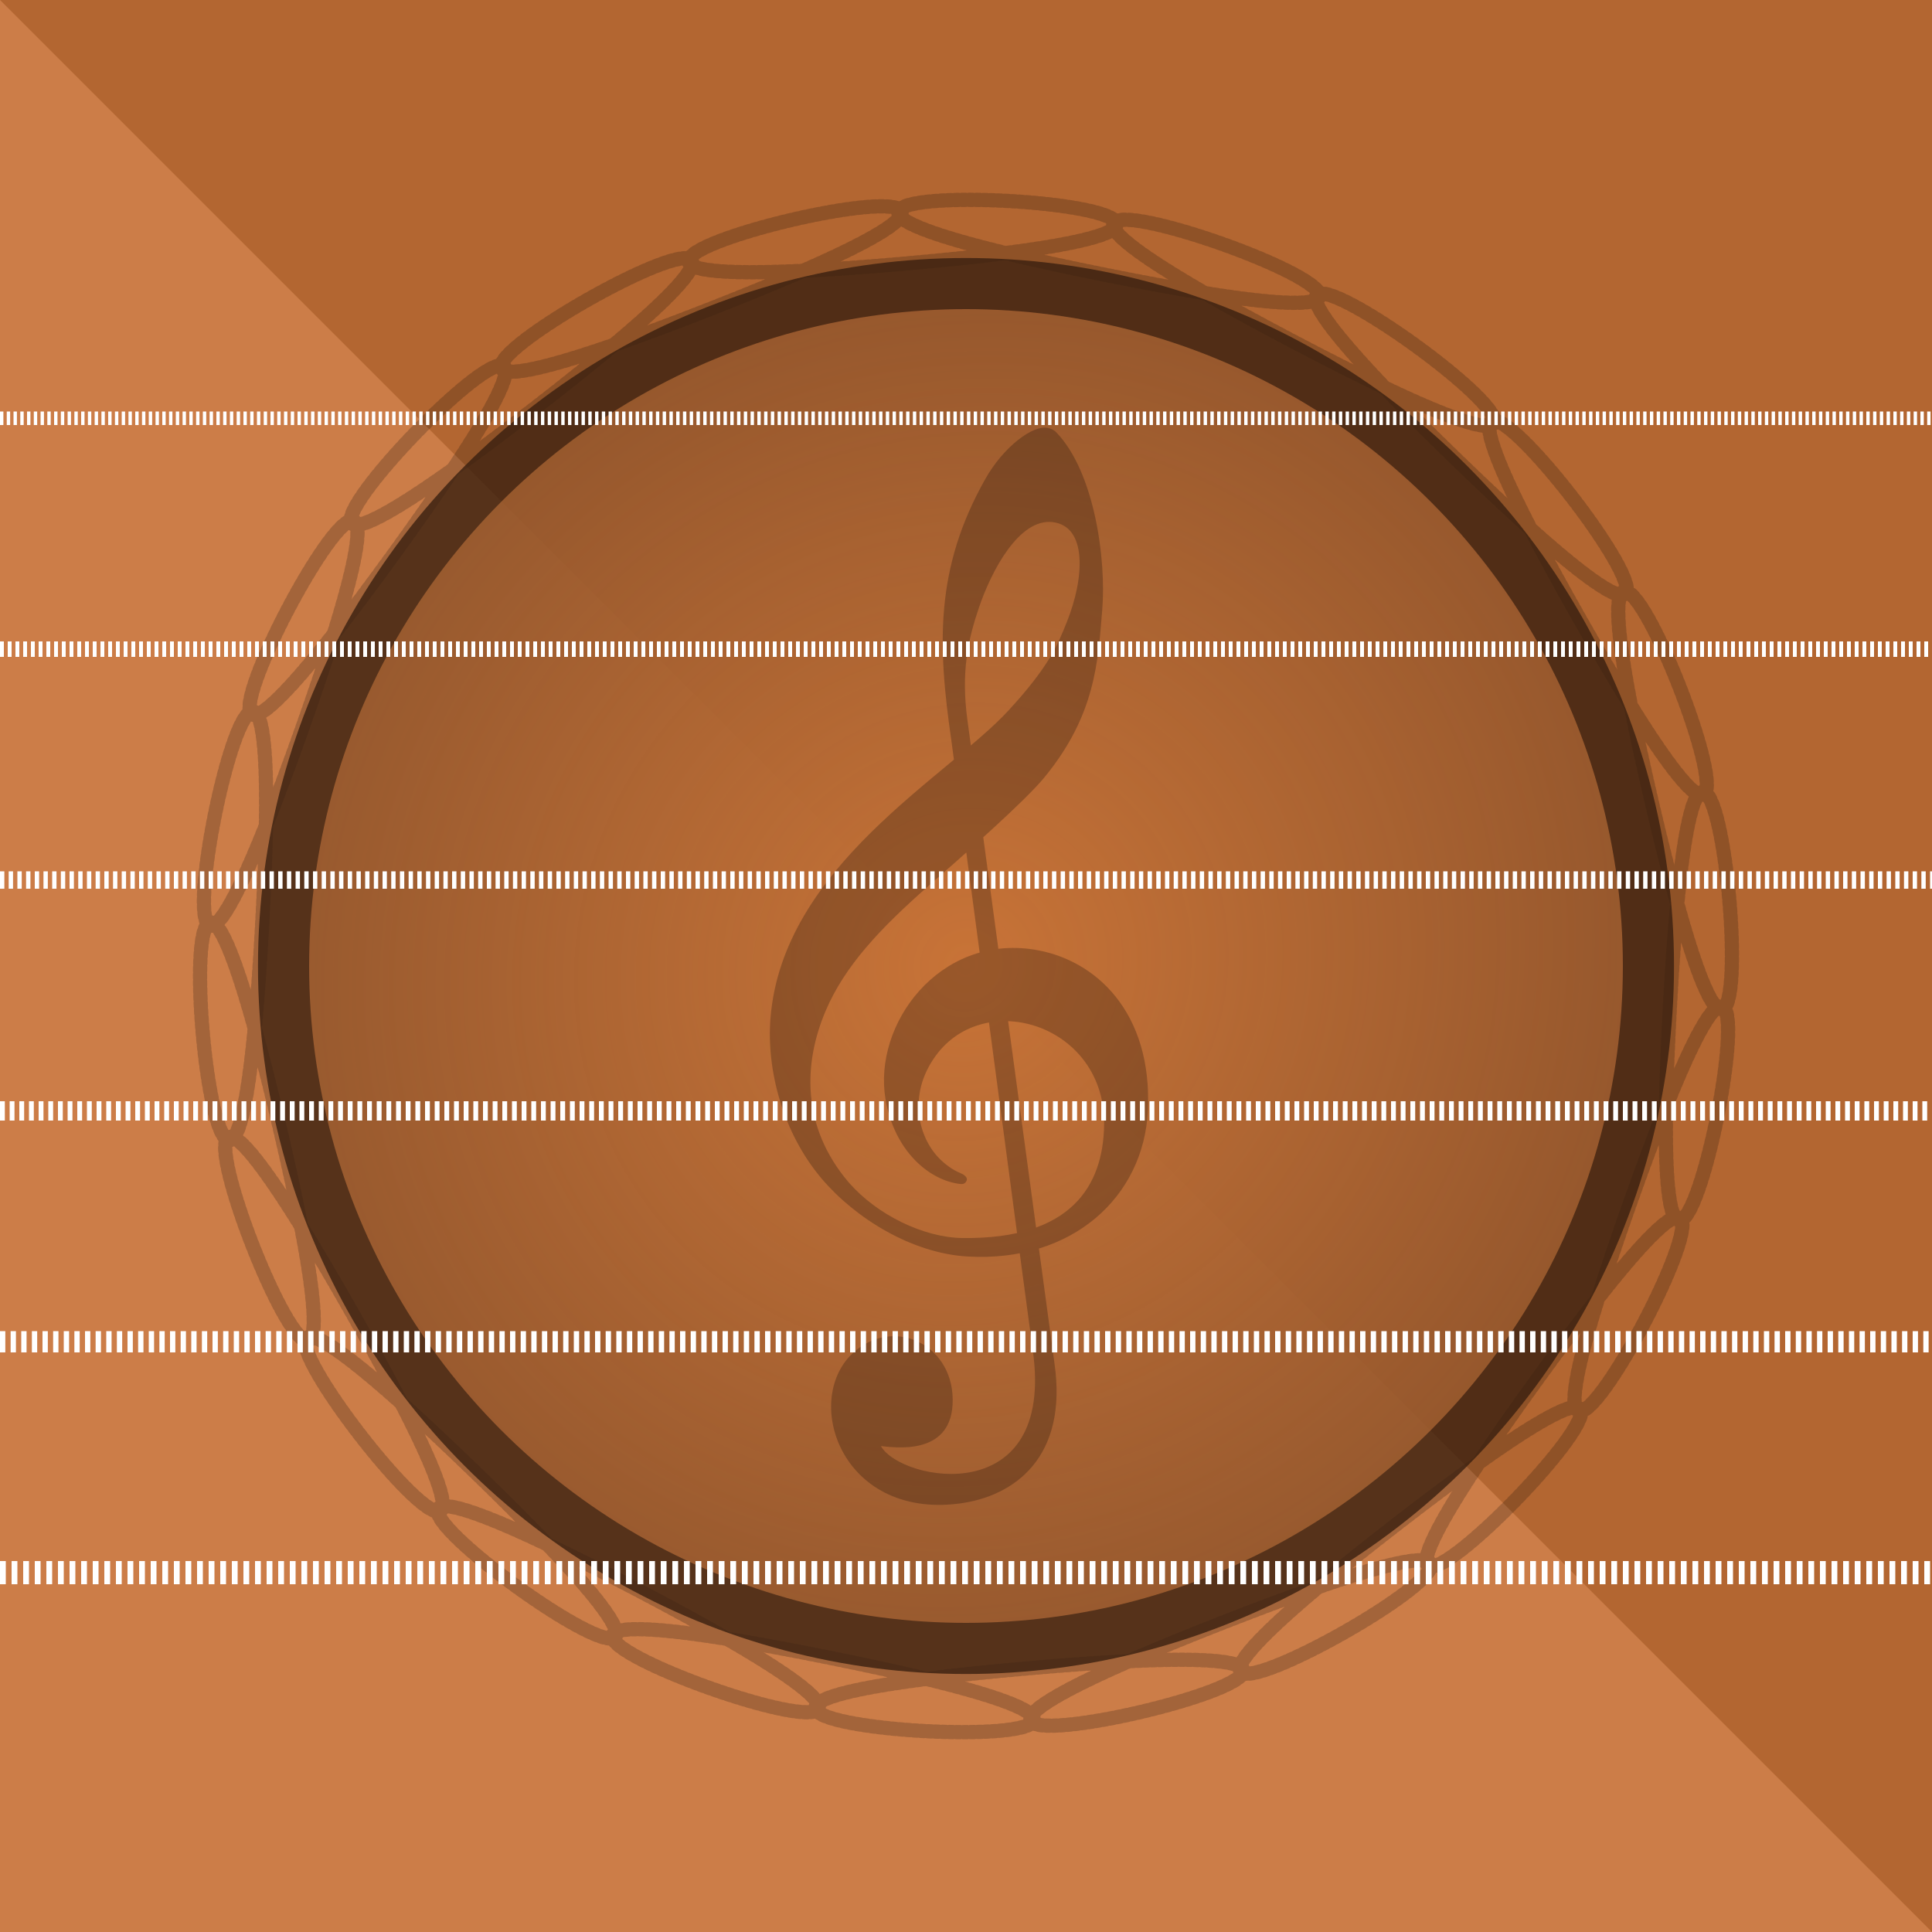 <?xml version="1.0" encoding="UTF-8" standalone="no"?>
<!-- Created with Inkscape (http://www.inkscape.org/) -->

<svg
   xmlns:dc="http://purl.org/dc/elements/1.1/"
   xmlns:cc="http://creativecommons.org/ns#"
   xmlns:rdf="http://www.w3.org/1999/02/22-rdf-syntax-ns#"
   xmlns:svg="http://www.w3.org/2000/svg"
   xmlns="http://www.w3.org/2000/svg"
   xmlns:xlink="http://www.w3.org/1999/xlink"
   xmlns:sodipodi="http://sodipodi.sourceforge.net/DTD/sodipodi-0.dtd"
   xmlns:inkscape="http://www.inkscape.org/namespaces/inkscape"
   width="500"
   height="500"
   viewBox="0 0 500 500"
   id="svg2"
   version="1.1"
   inkscape:version="0.91 r13725"
   sodipodi:docname="guitar-tools.svg"
   inkscape:export-filename="/home/timon/development/guitar-tools/guitar-tools/data/images/guitar-tools.png"
   inkscape:export-xdpi="72"
   inkscape:export-ydpi="72">
  <title
     id="title4155">guitar-tools.svg</title>
  <defs
     id="defs4">
    <linearGradient
       inkscape:collect="always"
       id="linearGradient4368">
      <stop
         style="stop-color:#c87337;stop-opacity:1;"
         offset="0"
         id="stop4370" />
      <stop
         style="stop-color:#cc7d46;stop-opacity:0"
         offset="1"
         id="stop4372" />
    </linearGradient>
    <linearGradient
       inkscape:collect="always"
       id="linearGradient4318">
      <stop
         style="stop-color:#483737;stop-opacity:1;"
         offset="0"
         id="stop4320" />
      <stop
         style="stop-color:#483737;stop-opacity:0;"
         offset="1"
         id="stop4322" />
    </linearGradient>
    <linearGradient
       inkscape:collect="always"
       xlink:href="#linearGradient4318"
       id="linearGradient4326"
       x1="418.164"
       y1="1494.937"
       x2="1448.82"
       y2="1494.937"
       gradientUnits="userSpaceOnUse" />
    <radialGradient
       inkscape:collect="always"
       xlink:href="#linearGradient4368"
       id="radialGradient4374"
       cx="251.017"
       cy="802.362"
       fx="251.017"
       fy="802.362"
       r="170"
       gradientUnits="userSpaceOnUse"
       gradientTransform="matrix(1.733,-1.723,1.657,1.666,-1514.489,-102.103)" />
  </defs>
  <sodipodi:namedview
     id="base"
     pagecolor="#ffffff"
     bordercolor="#666666"
     borderopacity="1.0"
     inkscape:pageopacity="0.0"
     inkscape:pageshadow="2"
     inkscape:zoom="2.1976879"
     inkscape:cx="-199.43755"
     inkscape:cy="185.56562"
     inkscape:document-units="px"
     inkscape:current-layer="layer1"
     showgrid="false"
     units="px"
     inkscape:window-width="2880"
     inkscape:window-height="1752"
     inkscape:window-x="0"
     inkscape:window-y="48"
     inkscape:window-maximized="1"
     borderlayer="false" />
  <g
     inkscape:label="Layer 1"
     inkscape:groupmode="layer"
     id="layer1"
     transform="translate(0,-552.362)">
    <rect
       style="opacity:1;fill:#cc7d48;fill-opacity:1;fill-rule:evenodd;stroke:none;stroke-width:10;stroke-linecap:round;stroke-linejoin:round;stroke-miterlimit:4;stroke-dasharray:none;stroke-dashoffset:0;stroke-opacity:1"
       id="rect4138"
       width="500"
       height="500"
       x="-1.5258789e-05"
       y="552.362"
       ry="0" />
    <path
       style="fill:#b36631;fill-rule:evenodd;stroke:none;stroke-width:1px;stroke-linecap:butt;stroke-linejoin:miter;stroke-opacity:1;fill-opacity:1"
       d="M -1.5258789e-5,552.362 500,1052.362 l 0,-500 z"
       id="path4316"
       inkscape:connector-curvature="0"
       sodipodi:nodetypes="cccc" />
    <path
       sodipodi:type="star"
       style="opacity:0.2;fill:none;fill-opacity:1;fill-rule:evenodd;stroke:#000000;stroke-width:3.696;stroke-linecap:round;stroke-linejoin:round;stroke-miterlimit:4;stroke-dasharray:0.924, 0.924;stroke-dashoffset:0;stroke-opacity:1"
       id="path4376"
       sodipodi:sides="11"
       sodipodi:cx="249.99998"
       sodipodi:cy="802.36218"
       sodipodi:r1="182.46597"
       sodipodi:r2="182.46597"
       sodipodi:arg1="0.91217838"
       sodipodi:arg2="1.1977777"
       inkscape:flatsided="false"
       inkscape:rounded="3.19"
       inkscape:randomized="0"
       d="m 361.674,946.663 c -131.021,101.396 109.102,-34.759 -45.178,25.617 -154.28,60.376 114.476,-2.613 -50.565,11.851 C 100.89,998.596 376.506,1013.875 214.075,981.257 51.645,948.638 311.791,1040.948 165.13,963.889 18.469,886.83 242.071,1048.693 123.06,933.435 4.05,818.178 172.993,1036.48 91.275,892.363 9.557,748.245 110.153,1005.302 72.348,843.999 34.543,682.697 58.643,957.682 67.814,792.262 76.984,626.843 22.636,897.479 78.039,741.344 133.442,585.208 5.048,829.57 102.196,695.368 199.343,561.167 7.305,759.457 138.326,658.061 269.347,556.665 29.224,692.82 183.504,632.444 c 154.28,-60.376 -114.476,2.613 50.565,-11.851 165.041,-14.465 -110.575,-29.744 51.856,2.875 162.431,32.619 -97.716,-59.692 48.945,17.368 146.661,77.059 -76.941,-84.804 42.07,30.454 119.01,115.257 -49.932,-103.045 31.786,41.072 81.718,144.118 -18.878,-112.939 18.927,48.364 37.805,161.302 13.705,-113.682 4.534,51.737 -9.17,165.419 45.178,-105.216 -10.225,50.919 -55.403,156.135 72.991,-88.226 -24.157,45.975 -97.147,134.202 94.89,-64.089 -36.131,37.307 z"
       inkscape:transform-center-x="-1.647051"
       inkscape:transform-center-y="-1.0324262" />
    <ellipse
       style="opacity:0.8;fill:#392010;fill-opacity:1;fill-rule:evenodd;stroke:none;stroke-width:13.538;stroke-linecap:round;stroke-linejoin:round;stroke-miterlimit:4;stroke-dasharray:none;stroke-dashoffset:0;stroke-opacity:1"
       id="path4136"
       cx="250"
       cy="802.362"
       rx="183.231"
       ry="183.231" />
    <circle
       style="opacity:1;fill:url(#radialGradient4374);fill-opacity:1;fill-rule:evenodd;stroke:none;stroke-width:12.113;stroke-linecap:round;stroke-linejoin:round;stroke-miterlimit:4;stroke-dasharray:none;stroke-dashoffset:0;stroke-opacity:1"
       id="path4136-1"
       cx="250"
       cy="802.362"
       r="170" />
    <g
       transform="matrix(0.112,0,0,0.112,-299.778,821.41)"
       id="g6"
       style="opacity:0.3;fill:#000000;fill-opacity:1">
      <title
         id="title8"
         style="fill:url(#linearGradient4326);fill-opacity:1">Layer 1</title>
      <path
         style="opacity:0.8;fill:#050200;fill-opacity:1"
         inkscape:connector-curvature="0"
         d="m 4912.293,501.214 c -127.951,-7.367 -258.624,-87.559 -336.797,-179.632 -90.632,-106.747 -128.048,-251.931 -118.539,-371.177 27.932,-350.368 408.834,-557.626 549.796,-710.732 94.36,-102.483 114.121,-152.429 135.188,-205.124 40.769,-102 47.292,-221.488 -33.653,-230.369 -77.274,-8.48 -140.788,113.071 -169.14,196.135 -25.497,74.711 -42.432,149.665 -27.015,262.234 6.928,50.574 197.627,1462.303 200.844,1484.19 32.113,218.681 -92.92,309.241 -220.584,325.4 -275.688,34.888 -364.288,-245.243 -240.771,-351.713 95.091,-81.98 233.527,-11.707 226.115,122.991 -6.563,119.304 -135.688,98.576 -165.58,95.868 45.924,82.268 404.014,149.394 350.718,-222.374 -7.488,-52.247 -183.724,-1378.903 -188.042,-1408.589 -32.32,-222.243 -37.313,-398.166 78.385,-603.523 42.716,-75.809 110.259,-124.77 143.423,-118.38 7.294,1.404 14.555,4.077 20.325,10.022 88.873,91.483 116.22,294.436 106.541,411.034 -9.907,119.387 -15.402,242.976 -134.031,387.155 -45.914,55.797 -186.036,178.727 -266.375,249.353 -112.883,99.239 -194.753,185.902 -239.022,290.416 -49.75,117.476 -58.11,265.319 54.45,396.447 64.747,74.083 172.141,126.621 262.503,127.697 251.253,3 324.57,-120.891 326.842,-261.149 3.747,-230.953 -275.113,-318.129 -389.665,-159.278 -66.419,92.109 -37.159,189.006 7.502,235.095 15.329,15.818 32.45,27.861 48.644,34.578 5.869,2.431 19.674,8.836 15.761,18.235 -3.255,7.821 -9.584,8.265 -15.35,7.573 -72.291,-8.633 -152.367,-77.688 -172.107,-196.529 -28.764,-173.208 123.999,-378.766 342.219,-345.262 142.863,21.93 275.555,144.788 264.03,373.676 -9.879,196.176 -172.434,349.81 -416.614,335.731 z"
         id="clef"
         sodipodi:nodetypes="cscccccccccsccccccccccccccccccccscc" />
    </g>
    <path
       style="fill:#fdfbfa;fill-opacity:1;fill-rule:evenodd;stroke:#ffffff;stroke-width:6;stroke-linecap:butt;stroke-linejoin:miter;stroke-miterlimit:4;stroke-dasharray:1.5, 1.5;stroke-opacity:1;stroke-dashoffset:0"
       d="m -1.5258789e-5,959.362 500,0"
       id="path4161"
       inkscape:connector-curvature="0"
       sodipodi:nodetypes="cc" />
    <path
       style="fill:#fdfbfa;fill-opacity:1;fill-rule:evenodd;stroke:#ffffff;stroke-width:3.5;stroke-linecap:butt;stroke-linejoin:miter;stroke-miterlimit:4;stroke-dasharray:0.875, 0.875;stroke-opacity:1;stroke-dashoffset:0"
       d="m -1.5258789e-5,660.612 500,0"
       id="path4161-5"
       inkscape:connector-curvature="0"
       sodipodi:nodetypes="cc" />
    <path
       style="fill:#fdfbfa;fill-opacity:1;fill-rule:evenodd;stroke:#ffffff;stroke-width:4;stroke-linecap:butt;stroke-linejoin:miter;stroke-miterlimit:4;stroke-dasharray:1, 1;stroke-opacity:1;stroke-dashoffset:0"
       d="m -1.5258789e-5,720.362 500,0"
       id="path4161-5-6"
       inkscape:connector-curvature="0"
       sodipodi:nodetypes="cc" />
    <path
       style="fill:#fdfbfa;fill-opacity:1;fill-rule:evenodd;stroke:#ffffff;stroke-width:4.5;stroke-linecap:butt;stroke-linejoin:miter;stroke-miterlimit:4;stroke-dasharray:1.125, 1.125;stroke-opacity:1;stroke-dashoffset:0"
       d="m -1.5258789e-5,780.112 500,0"
       id="path4161-5-6-1"
       inkscape:connector-curvature="0"
       sodipodi:nodetypes="cc" />
    <path
       style="fill:#fdfbfa;fill-opacity:1;fill-rule:evenodd;stroke:#ffffff;stroke-width:5;stroke-linecap:butt;stroke-linejoin:miter;stroke-miterlimit:4;stroke-dasharray:1.25, 1.25;stroke-opacity:1;stroke-dashoffset:0"
       d="m -1.5258789e-5,839.862 500,0"
       id="path4161-5-6-5"
       inkscape:connector-curvature="0"
       sodipodi:nodetypes="cc" />
    <path
       style="fill:#fdfbfa;fill-opacity:1;fill-rule:evenodd;stroke:#ffffff;stroke-width:5.5;stroke-linecap:butt;stroke-linejoin:miter;stroke-miterlimit:4;stroke-dasharray:1.375, 1.375;stroke-opacity:1;stroke-dashoffset:0"
       d="m -1.5258789e-5,899.612 500,0"
       id="path4161-5-6-4"
       inkscape:connector-curvature="0"
       sodipodi:nodetypes="cc" />
  </g>
</svg>
